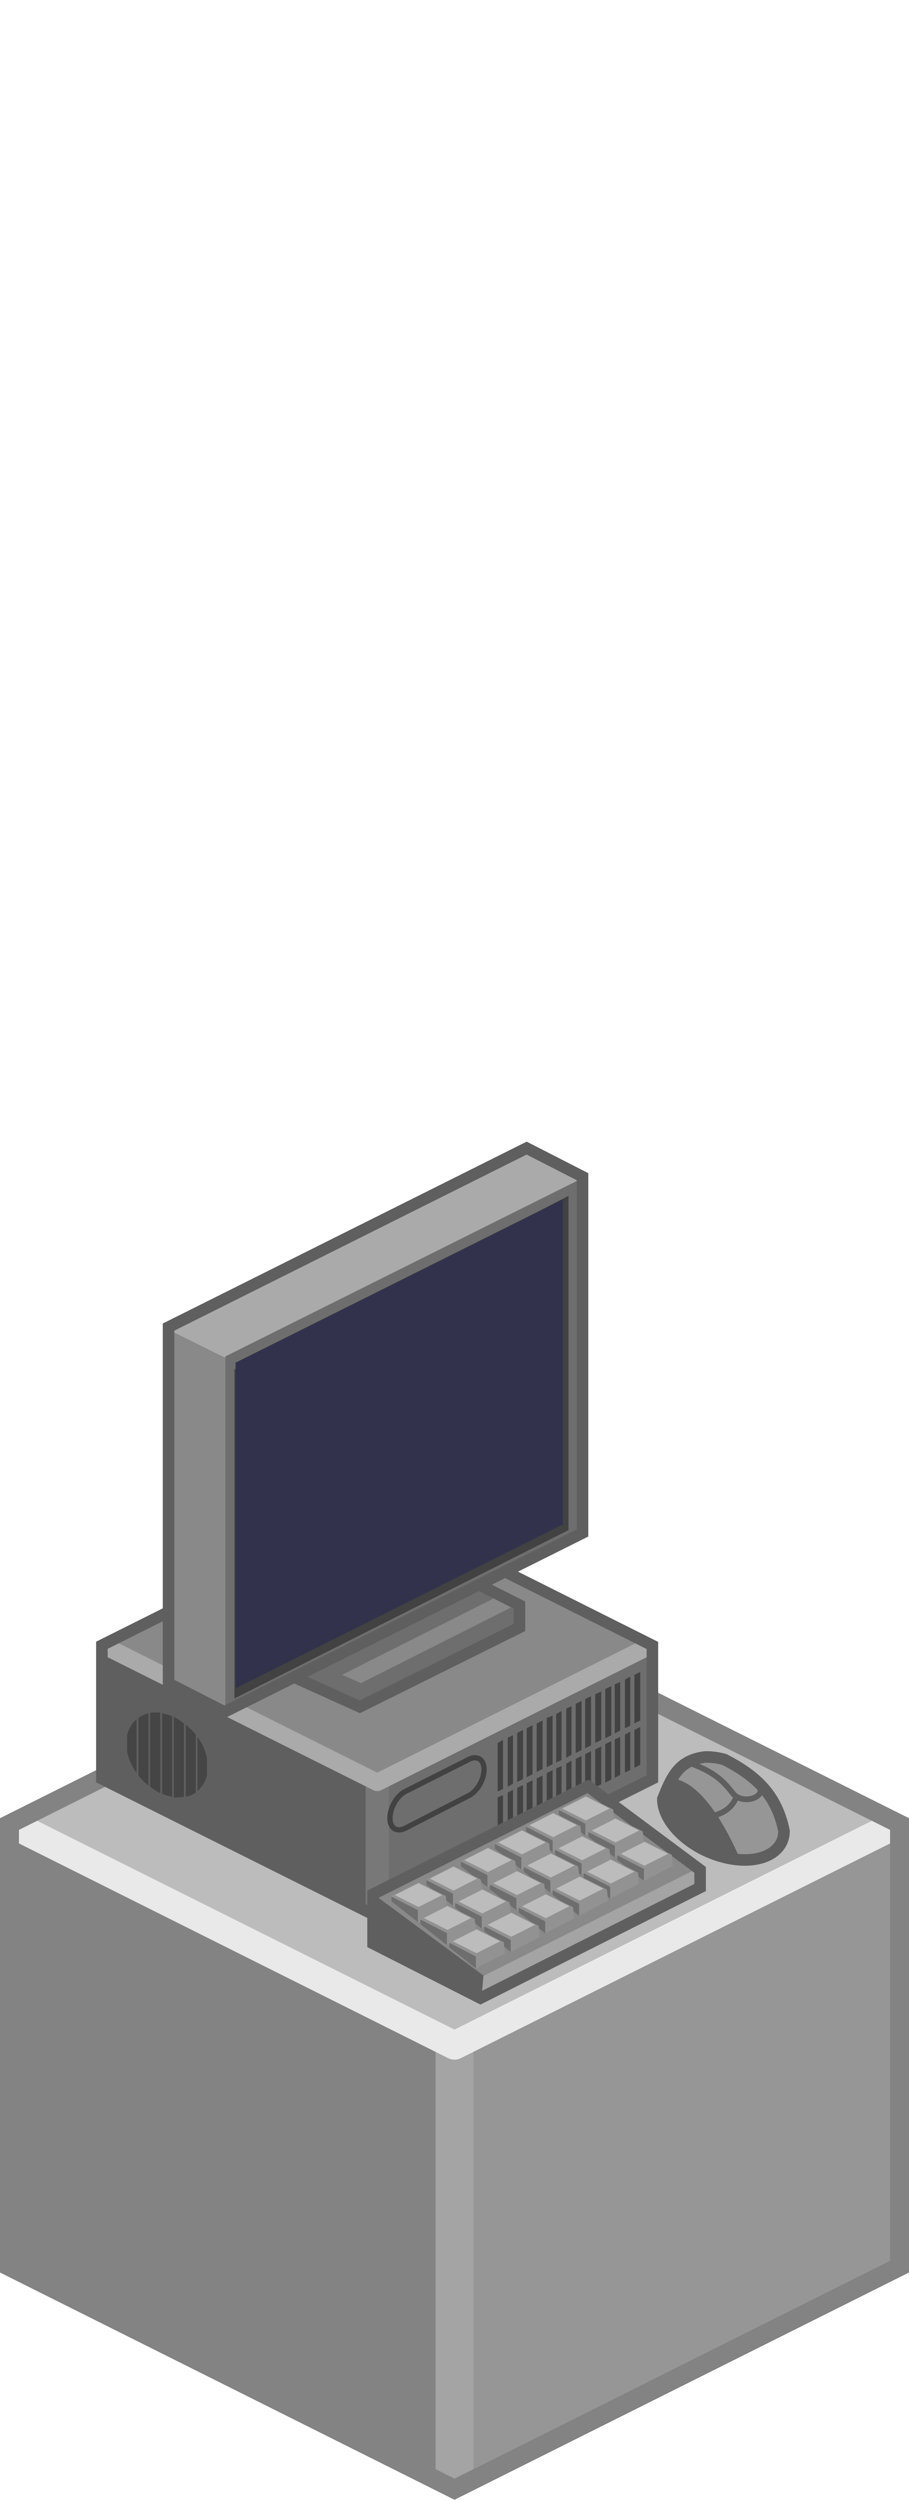 <?xml version="1.0" encoding="UTF-8" standalone="no"?>
<svg xmlns:svg="http://www.w3.org/2000/svg" xmlns="http://www.w3.org/2000/svg" xmlns:xlink="http://www.w3.org/1999/xlink" version="1.0" width="100%" height="100%" viewBox="0 0 48 132" id="svg2985" style="display:inline">
<defs id="defs2987"/>
<path d="M 24,84.18 L 0.12,96.21 L 0.18,119.84 L 24,131.78 L 24,84.18 z" id="p3863" style="fill:#838383;fill-opacity:1;stroke:none"/>
<path d="M 23.96,84.4 L 23.96,131.81 L 47.93,119.87 L 47.93,96.12 L 23.96,84.4 z" id="p3863-0" style="fill:#969696;fill-opacity:1;stroke:none"/>
<path d="M 24,108.1 L 24,131.12" id="p3976" style="fill:none;stroke:#a4a4a4;stroke-width:2;stroke-linecap:butt;stroke-linejoin:miter;marker:none;stroke-miterlimit:4;stroke-dasharray:none;stroke-dashoffset:0;stroke-opacity:1;visibility:visible;display:inline;overflow:visible;enable-background:accumulate"/>
<path d="M 24,108 L 0.16,96.06 L 24,84.12 L 47.87,96.12 L 24,108 z" id="p2993" style="fill:#bcbcbc;fill-opacity:1;stroke:none"/>
<path d="M 0.75,96.37 L 24,108 L 47.31,96.34" id="p2993-8" style="fill:none;stroke:#e9e9e9;stroke-width:1.5;stroke-linejoin:round;stroke-miterlimit:4;stroke-dasharray:none;stroke-opacity:1"/>
<path d="M 24,84.56 L 0.5,96.31 L 0.5,119.68 L 24,131.43 L 47.5,119.68 L 47.5,96.31 L 24,84.56 z" id="p3034" style="fill:none;fill-opacity:1;fill-rule:nonzero;stroke:#838383;stroke-width:1;stroke-linecap:butt;stroke-linejoin:miter;marker:none;stroke-miterlimit:4;stroke-dasharray:none;stroke-dashoffset:0;stroke-opacity:1;visibility:visible;display:inline;overflow:visible;enable-background:accumulate"/>
<path d="M 19.92,79.38 L 5.14,86.82 L 5.18,94 L 19.92,101.39 L 19.92,79.38 z" id="p2529" style="fill:#5f5f5f;fill-opacity:1;stroke:none"/>
<path d="M 19.89,79.51 L 19.9,101.41 L 34.72,94.03 L 34.72,86.76 L 19.89,79.51 z" id="p2531" style="fill:#6e6e6e;fill-opacity:1;stroke:none"/>
<path d="M 19.92,94.11 L 19.92,100.99" id="p2533" style="fill:none;stroke:#787878;stroke-width:1.23;stroke-linecap:butt;stroke-linejoin:miter;marker:none;stroke-miterlimit:4;stroke-dasharray:none;stroke-dashoffset:0;stroke-opacity:1;visibility:visible;display:inline;overflow:visible;enable-background:accumulate"/>
<path d="M 19.92,94.11 L 5.17,86.72 L 19.92,79.33 L 34.68,86.76 L 19.92,94.11 z" id="p2535" style="fill:#898989;fill-opacity:1;stroke:none"/>
<path d="M 5.53,86.91 L 19.92,94.11 L 34.34,86.89" id="p2537" style="fill:none;stroke:#aaaaaa;stroke-width:0.92;stroke-linejoin:round;stroke-miterlimit:4;stroke-dasharray:none;stroke-opacity:1"/>
<path d="M 19.92,79.6 L 34.45,86.88 L 34.45,93.92 L 19.92,101.19 L 5.38,93.92 L 5.38,86.87 L 19.92,79.6 z" id="p2539" style="fill:none;fill-opacity:1;fill-rule:nonzero;stroke:#5f5f5f;stroke-width:0.61;stroke-linecap:butt;stroke-linejoin:miter;marker:none;stroke-miterlimit:4;stroke-dasharray:none;stroke-dashoffset:0;stroke-opacity:1;visibility:visible;display:inline;overflow:visible;enable-background:accumulate"/>
<path d="M 15.68,88.62 L 19,90.12 L 27.43,85.93 L 27.43,84.75 L 23,82.5 L 14.62,87.12 L 15.68,88.62 z" id="p3898" style="opacity:1;fill:#6e6e6e;fill-opacity:1;fill-rule:nonzero;stroke:none;marker:none;visibility:visible;display:inline;overflow:visible;enable-background:accumulate"/>
<path d="M 27.37,84.68 L 19.06,88.87 L 18.06,88.43 L 26.5,84.18 L 27.37,84.68 z" id="p3900" style="opacity:1;fill:#898989;fill-opacity:1;fill-rule:nonzero;stroke:none;marker:none;visibility:visible;display:inline;overflow:visible;enable-background:accumulate"/>
<path d="M 15.68,88.62 L 19,90.12 L 27.43,85.93 L 27.43,84.75 L 23,82.5 L 14.62,87.12 L 15.68,88.62 z" id="p3896" style="opacity:1;fill:none;fill-opacity:1;fill-rule:nonzero;stroke:#5f5f5f;stroke-width:0.61;stroke-linecap:butt;stroke-linejoin:miter;marker:none;stroke-miterlimit:4;stroke-dasharray:none;stroke-dashoffset:0;stroke-opacity:1;visibility:visible;display:inline;overflow:visible;enable-background:accumulate"/>
<path d="M 27.81,60.62 L 8.9,70.07 L 8.9,88.88 L 11.85,90.39 L 30.76,80.94 L 30.76,62.13 L 27.81,60.62 z" id="p2458" style="opacity:1;fill:#898989;fill-opacity:1;fill-rule:nonzero;stroke:none;marker:none;visibility:visible;display:inline;overflow:visible;enable-background:accumulate"/>
<path d="M 27.81,60.62 L 8.9,70.06 L 8.9,70.21 L 16.06,73.75 L 30.75,65.59 L 30.75,62.12 L 27.81,60.62 z" id="p3518" style="fill:#aaaaaa;fill-opacity:1;fill-rule:evenodd;stroke:none"/>
<path d="M 30.75,62.21 L 11.9,71.62 L 11.9,90.37 L 30.75,80.93 L 30.75,62.21 z" id="p2739" style="opacity:1;fill:#6e6e6e;fill-opacity:1;fill-rule:nonzero;stroke:none;marker:none;visibility:visible;display:inline;overflow:visible;enable-background:accumulate"/>
<path d="M 27.81,60.62 L 8.9,70.07 L 8.9,88.88 L 11.85,90.39 L 30.76,80.94 L 30.76,62.13 L 27.81,60.62 z" id="p2744" style="opacity:1;fill:none;fill-opacity:1;fill-rule:nonzero;stroke:#5f5f5f;stroke-width:0.61;stroke-linecap:butt;stroke-linejoin:miter;marker:none;stroke-miterlimit:4;stroke-dasharray:none;stroke-dashoffset:0;stroke-opacity:1;visibility:visible;display:inline;overflow:visible;enable-background:accumulate"/>
<path d="M 30.02,63.14 L 12.38,72.31 L 12.38,89.68 L 30.02,80.79 L 30.02,63.14 z" id="p3541" style="opacity:1;fill:#424242;fill-opacity:1;fill-rule:nonzero;stroke:none;marker:none;visibility:visible;display:inline;overflow:visible;enable-background:accumulate"/>
<path d="M 29.72,63.32 L 12.44,71.95 L 12.44,89.14 L 29.72,80.49 L 29.72,63.32 z" id="p3523" style="opacity:1;fill:#32324c;fill-opacity:1;fill-rule:nonzero;stroke:none;marker:none;visibility:visible;display:inline;overflow:visible;enable-background:accumulate"/>
<path d="M 7.93,90.43 L 7.93,94.34 C 8.1,94.47 8.28,94.59 8.46,94.68 L 8.46,90.43 C 8.28,90.41 8.1,90.41 7.93,90.43 z M 7.84,90.46 C 7.64,90.51 7.46,90.6 7.31,90.71 L 7.31,93.75 C 7.46,93.95 7.64,94.12 7.84,94.28 L 7.84,90.46 z M 8.56,90.46 L 8.56,94.71 C 8.65,94.75 8.74,94.78 8.84,94.81 C 8.93,94.83 9,94.86 9.09,94.87 L 9.09,90.62 C 9,90.58 8.93,90.55 8.84,90.53 C 8.74,90.5 8.65,90.48 8.56,90.46 z M 9.18,90.65 L 9.18,94.9 C 9.37,94.92 9.55,94.9 9.71,94.87 L 9.71,91 C 9.54,90.87 9.37,90.74 9.18,90.65 z M 7.21,90.78 C 6.97,90.98 6.79,91.27 6.71,91.62 L 6.71,92.5 C 6.79,92.89 6.97,93.27 7.21,93.62 L 7.21,90.78 z M 9.81,91.06 L 9.81,94.87 C 10,94.83 10.18,94.76 10.34,94.65 L 10.34,91.59 C 10.18,91.39 10,91.22 9.81,91.06 z M 10.43,91.71 L 10.43,94.56 C 10.67,94.35 10.86,94.06 10.93,93.71 L 10.93,92.84 C 10.86,92.44 10.68,92.06 10.43,91.71 z" id="p3545" style="fill:#454545;fill-opacity:1;fill-rule:evenodd;stroke:none"/>
<path d="M 33.81,88.28 L 33.5,88.43 L 33.5,91 L 33.81,90.84 L 33.81,88.28 z M 33.28,88.53 L 33,88.68 L 33,91.25 L 33.28,91.12 L 33.28,88.53 z M 32.75,88.81 L 32.46,88.93 L 32.46,91.53 L 32.75,91.37 L 32.75,88.81 z M 32.28,89.03 L 31.96,89.18 L 31.96,91.78 L 32.28,91.62 L 32.28,89.03 z M 31.75,89.31 L 31.43,89.46 L 31.43,92.03 L 31.75,91.87 L 31.75,89.31 z M 31.21,89.56 L 30.9,89.71 L 30.9,92.31 L 31.21,92.15 L 31.21,89.56 z M 30.71,89.81 L 30.4,89.96 L 30.4,92.56 L 30.71,92.4 L 30.71,89.81 z M 30.18,90.09 L 29.9,90.21 L 29.9,92.81 L 30.18,92.65 L 30.18,90.09 z M 29.65,90.34 L 29.37,90.5 L 29.37,93.06 L 29.65,92.93 L 29.65,90.34 z M 29.18,90.59 L 28.87,90.71 L 28.87,93.31 L 29.18,93.15 L 29.18,90.59 z M 28.65,90.84 L 28.34,91 L 28.34,93.56 L 28.65,93.4 L 28.65,90.84 z M 28.12,91.09 L 27.81,91.25 L 27.81,93.84 L 28.12,93.68 L 28.12,91.09 z M 33.81,91.18 L 33.5,91.34 L 33.5,93.34 L 33.81,93.18 L 33.81,91.18 z M 27.62,91.34 L 27.31,91.5 L 27.31,94.09 L 27.62,93.93 L 27.62,91.34 z M 33.28,91.43 L 33,91.59 L 33,93.59 L 33.28,93.46 L 33.28,91.43 z M 27.09,91.62 L 26.81,91.75 L 26.81,94.34 L 27.09,94.18 L 27.09,91.62 z M 32.75,91.71 L 32.46,91.84 L 32.46,93.87 L 32.75,93.71 L 32.75,91.71 z M 26.56,91.87 L 26.28,92.03 L 26.28,94.59 L 26.56,94.46 L 26.56,91.87 z M 32.28,91.93 L 31.96,92.09 L 31.96,94.12 L 32.28,93.96 L 32.28,91.93 z M 31.75,92.21 L 31.43,92.37 L 31.43,94.37 L 31.75,94.21 L 31.75,92.21 z M 31.21,92.46 L 30.9,92.62 L 30.9,94.65 L 31.21,94.5 L 31.21,92.46 z M 30.71,92.71 L 30.4,92.87 L 30.4,94.9 L 30.71,94.75 L 30.71,92.71 z M 30.18,92.96 L 29.9,93.12 L 29.9,95.15 L 30.18,95 L 30.18,92.96 z M 29.65,93.25 L 29.37,93.37 L 29.37,95.4 L 29.65,95.28 L 29.65,93.25 z M 29.18,93.46 L 28.87,93.62 L 28.87,95.68 L 29.18,95.5 L 29.18,93.46 z M 28.65,93.75 L 28.34,93.9 L 28.34,95.93 L 28.65,95.78 L 28.65,93.75 z M 28.12,94 L 27.81,94.15 L 27.81,96.21 L 28.12,96.06 L 28.12,94 z M 27.62,94.25 L 27.31,94.4 L 27.31,96.46 L 27.62,96.31 L 27.62,94.25 z M 27.09,94.5 L 26.81,94.65 L 26.81,96.59 L 27.03,96.59 L 27.09,96.56 L 27.09,94.5 z M 26.56,94.78 L 26.28,94.9 L 26.28,96.81 L 26.56,96.81 L 26.56,94.78 z" id="p3723" style="fill:#424242;fill-opacity:1;fill-rule:evenodd;stroke:none"/>
<path d="M 19.7,102.62 L 25.37,105.5 L 36.97,99.66 L 36.97,98.73 L 31.05,94.32 L 19.7,100.01 L 19.7,102.62 z" id="p3647" style="opacity:1;fill:#898989;fill-opacity:1;fill-rule:nonzero;stroke:none;marker:none;visibility:visible;display:inline;overflow:visible;enable-background:accumulate"/>
<path d="M 25.33,105.65 L 25.33,104.43 L 36.87,98.63 L 36.87,99.69 L 25.33,105.65 z" id="p3654" style="opacity:1;fill:#a4a4a4;fill-opacity:1;fill-rule:nonzero;stroke:none;marker:none;visibility:visible;display:inline;overflow:visible;enable-background:accumulate"/>
<path d="M 19.71,100 L 19.71,102.37 L 25.44,105.34 L 25.53,104.31 L 19.71,100 z" id="p3649" style="opacity:1;fill:#5f5f5f;fill-opacity:1;fill-rule:nonzero;stroke:none;marker:none;visibility:visible;display:inline;overflow:visible;enable-background:accumulate"/>
<path d="M 19.7,102.62 L 25.37,105.5 L 36.97,99.66 L 36.97,98.73 L 31.05,94.32 L 19.7,100.01 L 19.7,102.62 z" id="p3645" style="opacity:1;fill:none;fill-opacity:1;fill-rule:nonzero;stroke:#5f5f5f;stroke-width:0.61;stroke-linecap:butt;stroke-linejoin:miter;marker:none;stroke-miterlimit:4;stroke-dasharray:none;stroke-dashoffset:0;stroke-opacity:1;visibility:visible;display:inline;overflow:visible;enable-background:accumulate"/>
<path d="M 37.22,92.77 C 35.82,92.94 35.45,93.86 35,94.99 C 35,96.21 36.42,97.59 38.19,98.05 C 39.95,98.52 41.4,97.9 41.4,96.68 C 41.02,94.78 39.94,93.77 38.25,92.9 C 37.88,92.8 37.54,92.76 37.22,92.77 z" id="p3878" style="opacity:1;fill:#969696;fill-opacity:1;fill-rule:nonzero;stroke:none;marker:none;visibility:visible;display:inline;overflow:visible;enable-background:accumulate"/>
<path d="M 35.5,93.9 C 35.31,94.22 35.16,94.6 35,95 C 35,96.21 36.41,97.59 38.18,98.06 C 38.5,98.14 38.8,98.17 39.09,98.18 C 37.97,95.62 36.75,94.06 35.5,93.9 z" id="p3885" style="fill:#5f5f5f;fill-opacity:1;fill-rule:evenodd;stroke:none"/>
<path d="M 37.22,92.77 C 35.82,92.94 35.45,93.86 35,94.99 C 35,96.21 36.42,97.59 38.19,98.05 C 39.95,98.52 41.4,97.9 41.4,96.68 C 41.02,94.78 39.94,93.77 38.25,92.9 C 37.88,92.8 37.54,92.76 37.22,92.77 z" id="p3883" style="opacity:1;fill:none;fill-opacity:1;fill-rule:nonzero;stroke:#5f5f5f;stroke-width:0.61;stroke-linecap:butt;stroke-linejoin:miter;marker:none;stroke-miterlimit:4;stroke-dasharray:none;stroke-dashoffset:0;stroke-opacity:1;visibility:visible;display:inline;overflow:visible;enable-background:accumulate"/>
<path d="M 36.46,93.1 C 37.78,93.59 38.22,94.08 38.71,94.7 C 39.2,95.31 40.52,94.92 40.08,94.25" id="p3890" style="opacity:1;fill:none;fill-opacity:1;fill-rule:nonzero;stroke:#5f5f5f;stroke-width:0.30;stroke-linecap:butt;stroke-linejoin:miter;marker:none;stroke-miterlimit:4;stroke-dasharray:none;stroke-dashoffset:0;stroke-opacity:1;visibility:visible;display:inline;overflow:visible;enable-background:accumulate"/>
<path d="M 38.89,94.87 C 38.66,95.45 38.18,95.8 37.38,95.93" id="p3892" style="opacity:1;fill:none;fill-opacity:1;fill-rule:nonzero;stroke:#5f5f5f;stroke-width:0.30;stroke-linecap:butt;stroke-linejoin:miter;marker:none;stroke-miterlimit:4;stroke-dasharray:none;stroke-dashoffset:0;stroke-opacity:1;visibility:visible;display:inline;overflow:visible;enable-background:accumulate"/>
<path d="M 25.06,92.81 C 24.96,92.81 24.86,92.84 24.75,92.90 L 21.40,94.59 C 20.94,94.83 20.59,95.47 20.59,96 C 20.59,96.52 20.94,96.76 21.40,96.53 L 24.75,94.81 C 25.21,94.57 25.56,93.96 25.56,93.43 C 25.56,93.04 25.36,92.80 25.06,92.81 z" id="r3894" style="opacity:1;fill:none;fill-opacity:1;fill-rule:nonzero;stroke:#424242;stroke-width:0.28;stroke-linecap:butt;stroke-linejoin:miter;marker:none;stroke-miterlimit:4;stroke-dasharray:none;stroke-dashoffset:0;stroke-opacity:1;visibility:visible;display:inline;overflow:visible;enable-background:accumulate"/>
<g id="g3679">
<path d="M 30.94,94.82 L 29.51,95.54 L 29.51,95.82 L 30.91,96.92 L 32.44,96.13 L 32.38,95.54 L 30.94,94.82 z" id="p2436" style="fill:#929292;fill-opacity:1;stroke:none"/>
<path d="M 30.94,96.12 L 29.69,95.49 L 30.94,94.86 L 32.19,95.49 L 30.94,96.12 z" id="p2438" style="fill:#bcbcbc;fill-opacity:1;stroke:none"/>
<path d="M 29.51,95.57 L 29.51,95.82 L 30.91,96.92 L 30.91,96.29 L 29.51,95.57 z" id="p2440" style="fill:#6e6e6e;fill-opacity:1;fill-rule:evenodd;stroke:none"/>
</g>
<use transform="translate(-1.73,0.88)" id="use2421" x="0" y="0" width="48" height="132" xlink:href="#g3679"/>
<use transform="translate(1.56,1.16)" id="use2457" x="0" y="0" width="48" height="132" xlink:href="#g3679"/>
<use transform="translate(-0.20,2.10)" id="use2423" x="0" y="0" width="48" height="132" xlink:href="#g3679"/>
<use transform="translate(3.09,2.39)" id="use2459" x="0" y="0" width="48" height="132" xlink:href="#g3679"/>
<use transform="translate(1.31,3.33)" id="use2425" x="0" y="0" width="48" height="132" xlink:href="#g3679"/>
<use transform="translate(-3.38,1.79)" id="use2427" x="0" y="0" width="48" height="132" xlink:href="#g3679"/>
<use transform="translate(-1.85,3.01)" id="use2429" x="0" y="0" width="48" height="132" xlink:href="#g3679"/>
<use transform="translate(-0.33,4.23)" id="use2431" x="0" y="0" width="48" height="132" xlink:href="#g3679"/>
<use transform="translate(-5.17,2.72)" id="use2439" x="0" y="0" width="48" height="132" xlink:href="#g3679"/>
<use transform="translate(-3.64,3.94)" id="use2441" x="0" y="0" width="48" height="132" xlink:href="#g3679"/>
<use transform="translate(-2.12,5.16)" id="use2443" x="0" y="0" width="48" height="132" xlink:href="#g3679"/>
<use transform="translate(-6.99,3.70)" id="use2445" x="0" y="0" width="48" height="132" xlink:href="#g3679"/>
<use transform="translate(-5.47,4.91)" id="use2447" x="0" y="0" width="48" height="132" xlink:href="#g3679"/>
<use transform="translate(-3.94,6.14)" id="use2449" x="0" y="0" width="48" height="132" xlink:href="#g3679"/>
<use transform="translate(-8.84,4.57)" id="use2451" x="0" y="0" width="48" height="132" xlink:href="#g3679"/>
<use transform="translate(-7.31,5.78)" id="use2453" x="0" y="0" width="48" height="132" xlink:href="#g3679"/>
<use transform="translate(-5.78,7.01)" id="use2455" x="0" y="0" width="48" height="132" xlink:href="#g3679"/>
</svg>
